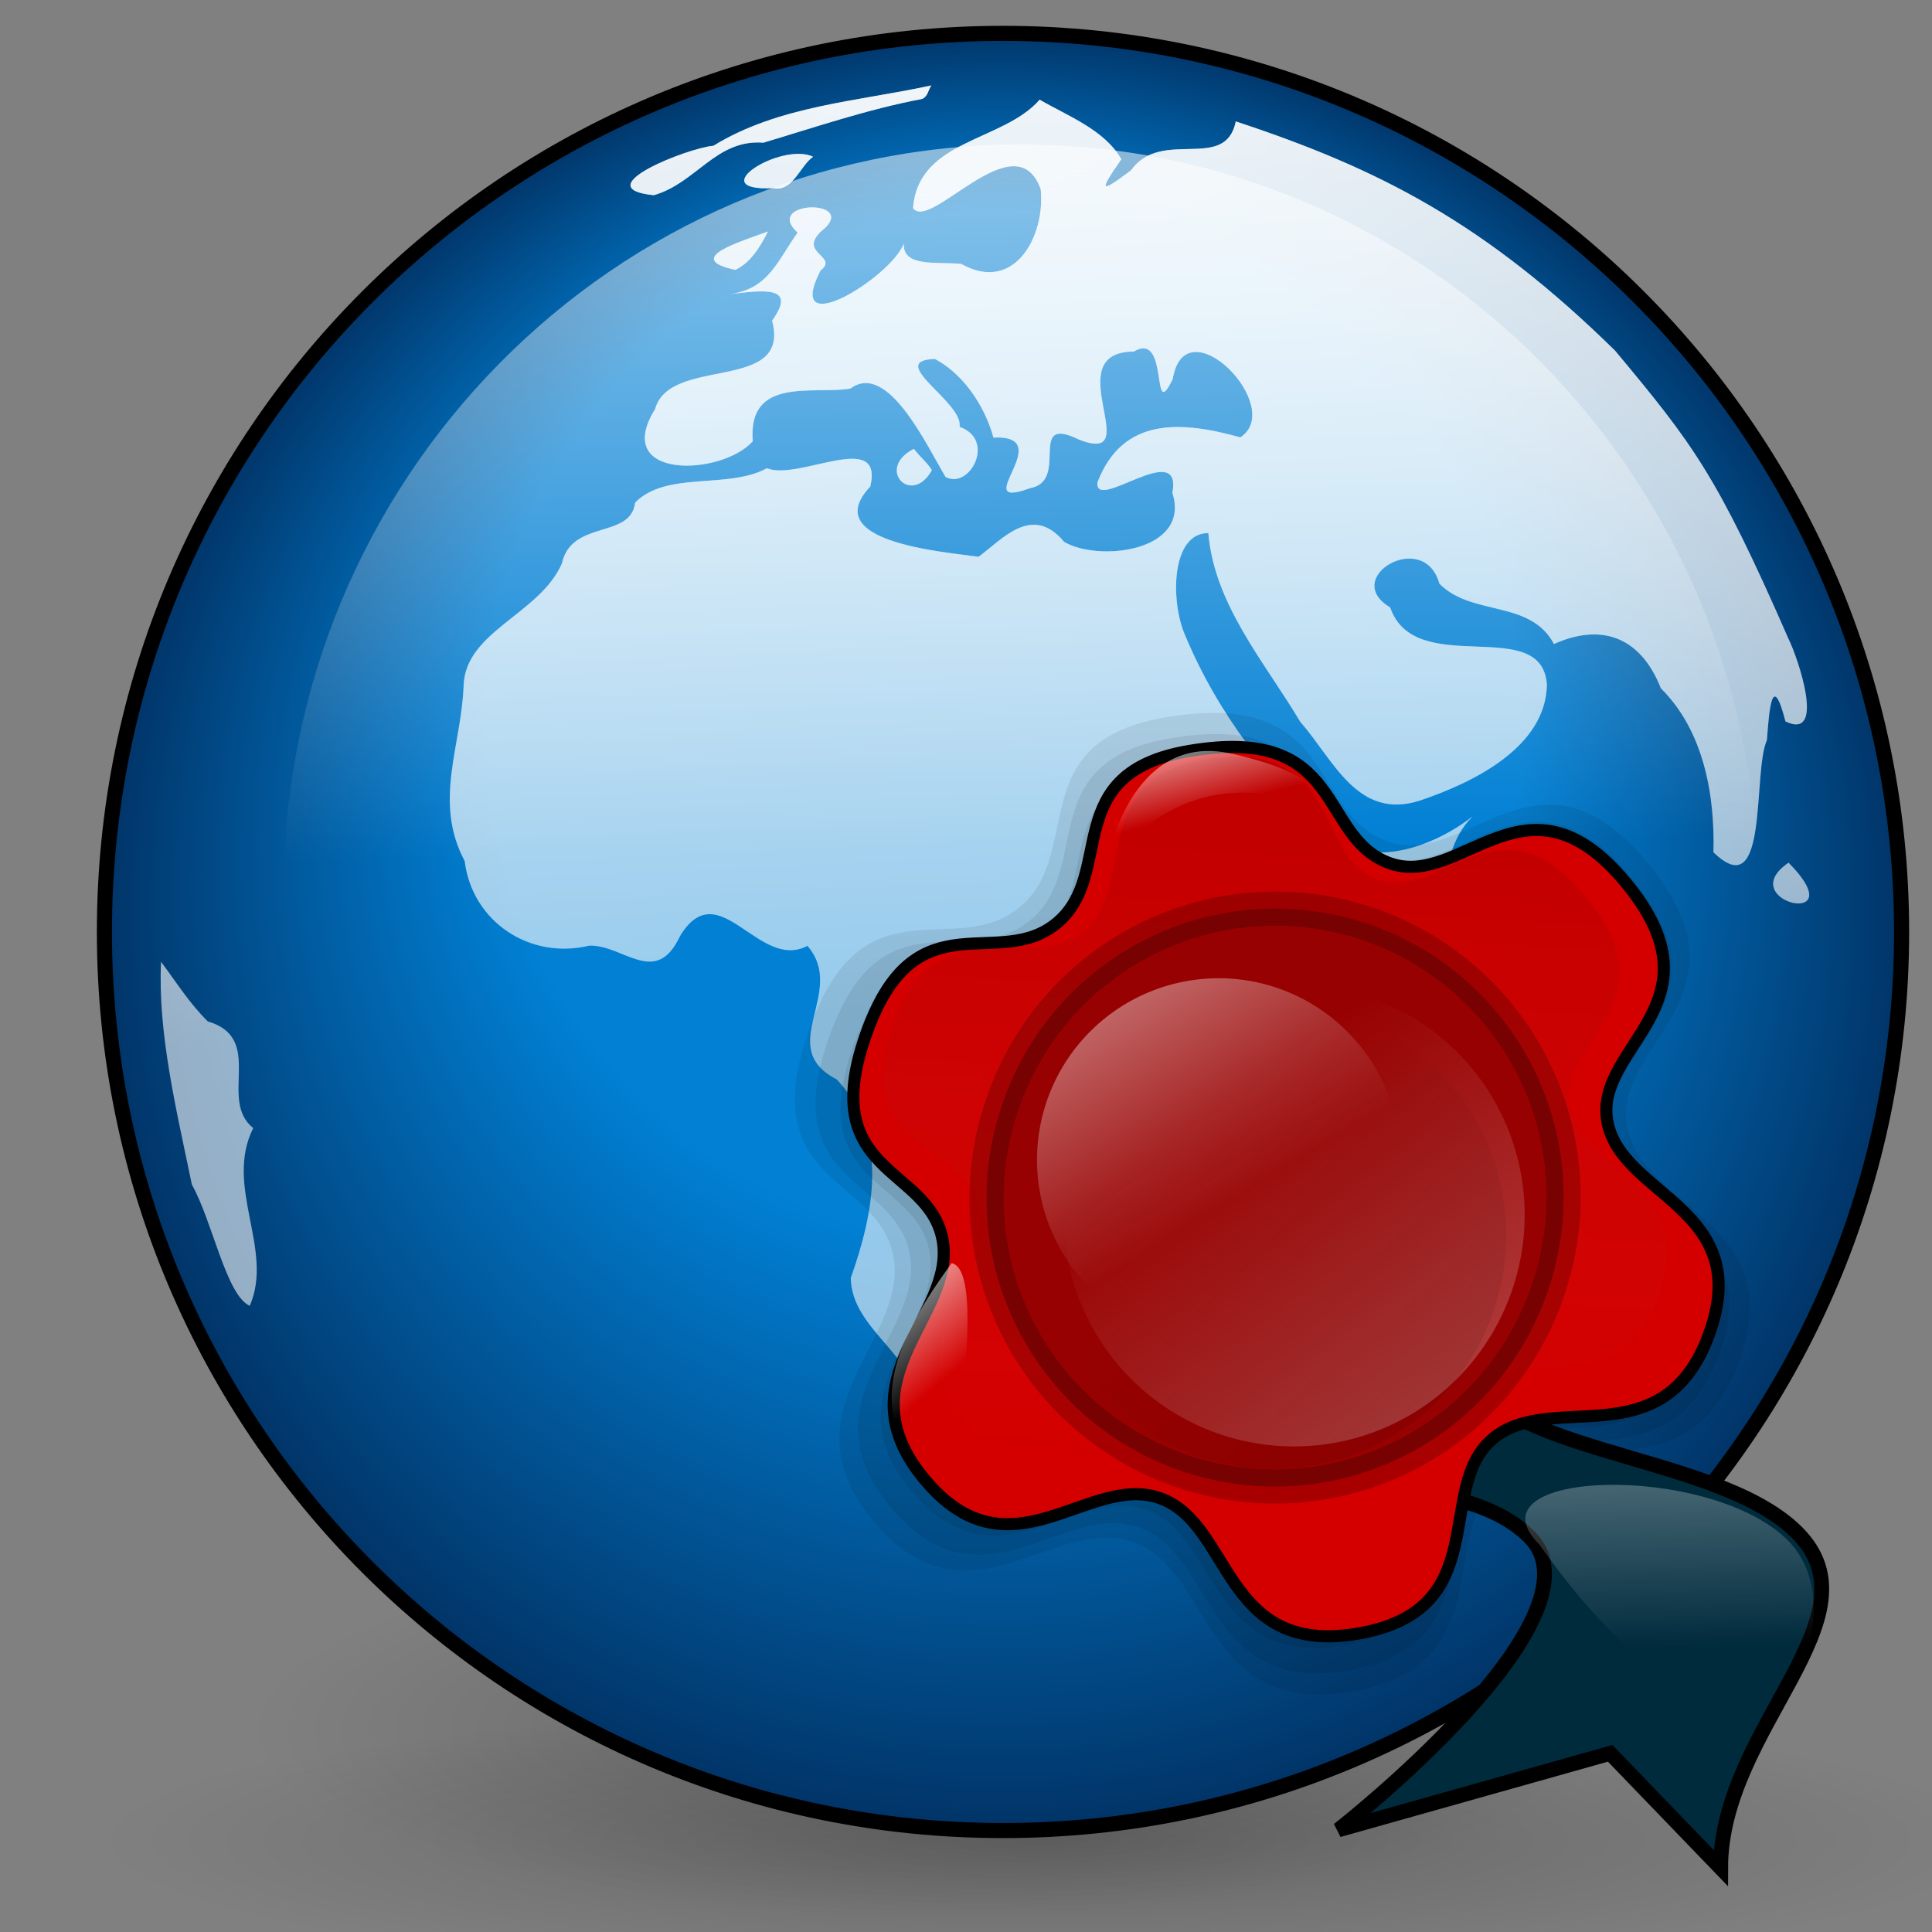 <?xml version="1.0" encoding="UTF-8" standalone="no"?>
<!DOCTYPE svg PUBLIC "-//W3C//DTD SVG 20010904//EN"
"http://www.w3.org/TR/2001/REC-SVG-20010904/DTD/svg10.dtd">
<!-- Created by Andrew Fitzsimon (http://andy.fitzsimon.com.au/) -->
<!-- Created using Inkscape (http://www.inkscape.org/) -->
<svg
   id="ubuntuicon"
   sodipodi:version="0.32"
   inkscape:version="0.40cvs"
   width="160"
   height="160"
   sodipodi:docname="epiphany-bookmarks.svg"
   version="1.0"
   x="0"
   y="0"
   sodipodi:docbase="/home/andy/Desktop/ubuntu icons/human/scalable/apps"
   xmlns="http://www.w3.org/2000/svg"
   xmlns:cc="http://web.resource.org/cc/"
   xmlns:inkscape="http://www.inkscape.org/namespaces/inkscape"
   xmlns:sodipodi="http://sodipodi.sourceforge.net/DTD/sodipodi-0.dtd"
   xmlns:rdf="http://www.w3.org/1999/02/22-rdf-syntax-ns#"
   xmlns:dc="http://purl.org/dc/elements/1.1/"
   xmlns:xlink="http://www.w3.org/1999/xlink">
  <rect width="100%" height="100%" fill="#808080" stroke="none"/>
  <defs
     id="definitions">
    <linearGradient
       inkscape:collect="always"
       xlink:href="#linearGradient1693"
       id="linearGradient1681"
       gradientUnits="userSpaceOnUse"
       gradientTransform="matrix(0.993,0,0,1.007,1.13,-5.953265e-2)"
       x1="92.481"
       y1="-36.282"
       x2="94.372"
       y2="69.625" />
    <linearGradient
       id="linearGradient1557">
      <stop
         style="stop-color:#ffffff;stop-opacity:0;"
         offset="0"
         id="stop1558" />
      <stop
         style="stop-color:#fff;stop-opacity:1;"
         offset="1"
         id="stop1559" />
    </linearGradient>
    <linearGradient
       xlink:href="#linearGradient1557"
       id="linearGradient1560"
       x1="0.507"
       y1="0.556"
       x2="0.162"
       y2="-0.199" />
    <linearGradient
       id="linearGradient1501">
      <stop
         style="stop-color:#ffffff;stop-opacity:1;"
         offset="0"
         id="stop1502" />
      <stop
         style="stop-color:#ffffff;stop-opacity:0;"
         offset="1"
         id="stop1504" />
    </linearGradient>
    <linearGradient
       xlink:href="#linearGradient1501"
       id="linearGradient2648"
       x1="0.988"
       y1="-1.086"
       x2="1.029"
       y2="0.461" />
    <linearGradient
       id="linearGradient1726">
      <stop
         style="stop-color:#000000;stop-opacity:0.407;"
         offset="0"
         id="stop1727" />
      <stop
         style="stop-color:#000000;stop-opacity:0;"
         offset="1"
         id="stop1728" />
    </linearGradient>
    <linearGradient
       xlink:href="#linearGradient1726"
       id="linearGradient1562"
       x1="990.714"
       y1="722.654"
       x2="263.585"
       y2="381.069"
       gradientUnits="userSpaceOnUse" />
    <linearGradient
       id="linearGradient1496">
      <stop
         style="stop-color:#ffffff;stop-opacity:1;"
         offset="0"
         id="stop1497" />
      <stop
         style="stop-color:#ffffff;stop-opacity:0;"
         offset="1"
         id="stop1498" />
    </linearGradient>
    <linearGradient
       xlink:href="#linearGradient1496"
       id="linearGradient1508"
       x1="2.688"
       y1="1.585"
       x2="0.408"
       y2="0.109" />
    <linearGradient
       xlink:href="#linearGradient1868"
       id="linearGradient2116"
       x1="0.578"
       y1="0.521"
       x2="-0.928"
       y2="-0.41" />
    <linearGradient
       xlink:href="#linearGradient1851"
       id="linearGradient849"
       x1="0.607"
       y1="-0.477"
       x2="0.525"
       y2="0.883" />
    <linearGradient
       inkscape:collect="always"
       xlink:href="#linearGradient1693"
       id="linearGradient1688"
       x1="0.615"
       y1="-0.5"
       x2="0.654"
       y2="0.664" />
    <linearGradient
       inkscape:collect="always"
       xlink:href="#linearGradient1693"
       id="linearGradient1720"
       x1="0.284"
       y1="0.141"
       x2="0.649"
       y2="1.547" />
    <radialGradient
       inkscape:collect="always"
       xlink:href="#linearGradient1694"
       id="radialGradient5258"
       cx="0.5"
       cy="0.5"
       r="0.515"
       fx="0.508"
       fy="0.273" />
    <radialGradient
       inkscape:collect="always"
       xlink:href="#MaterialSoftShadow"
       id="radialGradient2044" />
    <linearGradient
       xlink:href="#linearGradient1696"
       id="linearGradient1701"
       x1="-1.783"
       y1="2.406"
       x2="0.783"
       y2="-0.07" />
    <linearGradient
       xlink:href="#linearGradient1696"
       id="linearGradient1700"
       x1="-1.047"
       y1="2.492"
       x2="1.109"
       y2="-0.164" />
    <radialGradient
       xlink:href="#linearGradient1806"
       id="radialGradient1702"
       cx="0.5"
       cy="0.5"
       r="0.5"
       fx="0.5"
       fy="0.5" />
    <linearGradient
       id="linearGradient1675">
      <stop
         style="stop-color:#e3dfd7;stop-opacity:1;"
         offset="0"
         id="stop1676" />
      <stop
         style="stop-color:#c3beb4;stop-opacity:1;"
         offset="0.748"
         id="stop1677" />
      <stop
         style="stop-color:#807d75;stop-opacity:1;"
         offset="1"
         id="stop1678" />
    </linearGradient>
    <radialGradient
       xlink:href="#linearGradient1675"
       id="radialGradient1679"
       cx="0.38"
       cy="0.609"
       r="0.574"
       fx="0.395"
       fy="0.602" />
    <linearGradient
       xlink:href="#linearGradient1696"
       id="linearGradient1674"
       x1="2.333"
       y1="2.414"
       x2="0.171"
       y2="0.07" />
    <linearGradient
       id="linearGradient1806">
      <stop
         style="stop-color:#000000;stop-opacity:0.531;"
         offset="0"
         id="stop1807" />
      <stop
         style="stop-color:#000000;stop-opacity:0.073;"
         offset="0.648"
         id="stop3276" />
      <stop
         style="stop-color:#000000;stop-opacity:0;"
         offset="1"
         id="stop1808" />
    </linearGradient>
    <linearGradient
       id="linearGradient1696">
      <stop
         style="stop-color:#000000;stop-opacity:1;"
         offset="0"
         id="stop6349" />
      <stop
         style="stop-color:#ffffff;stop-opacity:1;"
         offset="1"
         id="stop1699" />
    </linearGradient>
    <linearGradient
       xlink:href="#linearGradient1696"
       id="linearGradient1704"
       x1="-0.667"
       y1="-0.953"
       x2="0.603"
       y2="0.836" />
    <linearGradient
       id="linearGradient1993">
      <stop
         style="stop-color:#ffffff;stop-opacity:0;"
         offset="0"
         id="stop1994" />
      <stop
         style="stop-color:#ffffff;stop-opacity:0;"
         offset="0.639"
         id="stop1997" />
      <stop
         style="stop-color:#ffffff;stop-opacity:0.607;"
         offset="0.737"
         id="stop1996" />
      <stop
         style="stop-color:#ffffff;stop-opacity:0;"
         offset="1"
         id="stop1995" />
    </linearGradient>
    <radialGradient
       xlink:href="#linearGradient1993"
       id="radialGradient1992"
       cx="0.5"
       cy="0.5"
       r="0.5"
       fx="0.5"
       fy="0.5" />
    <linearGradient
       inkscape:collect="always"
       id="linearGradient6143">
      <stop
         style="stop-color:#339900;stop-opacity:1;"
         offset="0"
         id="stop6144" />
      <stop
         style="stop-color:#ffff00;stop-opacity:1;"
         offset="0.5"
         id="stop6146" />
      <stop
         style="stop-color:#980101;stop-opacity:1;"
         offset="1"
         id="stop6145" />
    </linearGradient>
    <linearGradient
       id="linearGradient6136">
      <stop
         style="stop-color:#807d74;stop-opacity:1;"
         offset="0"
         id="stop6137" />
      <stop
         style="stop-color:#b9b6af;stop-opacity:1;"
         offset="0.308"
         id="stop6138" />
      <stop
         style="stop-color:#f2f0eb;stop-opacity:1;"
         offset="0.336"
         id="stop6139" />
      <stop
         style="stop-color:#565248;stop-opacity:1;"
         offset="0.695"
         id="stop6140" />
      <stop
         style="stop-color:#a09d95;stop-opacity:1;"
         offset="0.738"
         id="stop6141" />
      <stop
         style="stop-color:#000000;stop-opacity:1;"
         offset="1"
         id="stop6142" />
    </linearGradient>
    <linearGradient
       inkscape:collect="always"
       id="linearGradient1851">
      <stop
         style="stop-color:#000000;stop-opacity:0.2;"
         offset="0"
         id="stop1852" />
      <stop
         style="stop-color:#000000;stop-opacity:0.065;"
         offset="0.5"
         id="stop1854" />
      <stop
         style="stop-color:#adadad;stop-opacity:0;"
         offset="1"
         id="stop1853" />
    </linearGradient>
    <linearGradient
       id="Basic3DHighlightGradient">
      <stop
         style="stop-color:#eae8e3;stop-opacity:1;"
         offset="0"
         id="stop3921" />
      <stop
         style="stop-color:#eae8e3;stop-opacity:0;"
         offset="1"
         id="stop3922" />
    </linearGradient>
    <linearGradient
       id="BlackTransparent">
      <stop
         style="stop-color:#000000;stop-opacity:1;"
         offset="0"
         id="stopBlackFull" />
      <stop
         style="stop-color:#000000;stop-opacity:0;"
         offset="1"
         id="stopBlackTransparent" />
    </linearGradient>
    <linearGradient
       id="MaterialSteel">
      <stop
         style="stop-color:#807d74;stop-opacity:1;"
         offset="0"
         id="stop3351" />
      <stop
         style="stop-color:#b9b6af;stop-opacity:1;"
         offset="0.308"
         id="stop1713" />
      <stop
         style="stop-color:#f2f0eb;stop-opacity:1;"
         offset="0.336"
         id="stop3353" />
      <stop
         style="stop-color:#565248;stop-opacity:1;"
         offset="0.695"
         id="stop3354" />
      <stop
         style="stop-color:#a09d95;stop-opacity:1;"
         offset="0.738"
         id="stop6665" />
      <stop
         style="stop-color:#000000;stop-opacity:1;"
         offset="1"
         id="stop3355" />
    </linearGradient>
    <linearGradient
       id="WhiteTransparent">
      <stop
         style="stop-color:#ffffff;stop-opacity:1;"
         offset="0"
         id="stopWhiteFull" />
      <stop
         style="stop-color:#ffffff;stop-opacity:0;"
         offset="1"
         id="stopWhiteTransparent" />
    </linearGradient>
    <linearGradient
       id="linearGradient3970">
      <stop
         style="stop-color:#ffffff;stop-opacity:1;"
         offset="0"
         id="stop3971" />
      <stop
         style="stop-color:#ffffff;stop-opacity:0;"
         offset="1"
         id="stop3972" />
    </linearGradient>
    <linearGradient
       id="linearGradient924">
      <stop
         style="stop-color:#ffffff;stop-opacity:0;"
         offset="0"
         id="stop925" />
      <stop
         style="stop-color:#ffffff;stop-opacity:1;"
         offset="1"
         id="stop926" />
    </linearGradient>
    <linearGradient
       id="linearGradient1868">
      <stop
         style="stop-color:#ffffff;stop-opacity:0;"
         offset="0"
         id="stop1869" />
      <stop
         style="stop-color:#fff;stop-opacity:1;"
         offset="1"
         id="stop1870" />
    </linearGradient>
    <linearGradient
       id="linearGradient1807">
      <stop
         style="stop-color:#000000;stop-opacity:0;"
         offset="0"
         id="stop1809" />
      <stop
         style="stop-color:#000000;stop-opacity:0.076;"
         offset="0.61"
         id="stop1810" />
      <stop
         style="stop-color:#000000;stop-opacity:0.359;"
         offset="1"
         id="stop1811" />
    </linearGradient>
    <linearGradient
       id="linearGradient1653">
      <stop
         style="stop-color:#000000;stop-opacity:0;"
         offset="0"
         id="stop1654" />
      <stop
         style="stop-color:#000000;stop-opacity:0.34;"
         offset="0.5"
         id="stop1657" />
      <stop
         style="stop-color:#000000;stop-opacity:0;"
         offset="1"
         id="stop1656" />
    </linearGradient>
    <linearGradient
       id="linearGradient1536">
      <stop
         style="stop-color:#d1940c;stop-opacity:0;"
         offset="0"
         id="stop1537" />
      <stop
         style="stop-color:#eed680;stop-opacity:0.413;"
         offset="0.5"
         id="stop1645" />
      <stop
         style="stop-color:#ffffff;stop-opacity:1;"
         offset="1"
         id="stop1538" />
    </linearGradient>
    <linearGradient
       id="linearGradient11127">
      <stop
         style="stop-color:#000000;stop-opacity:0.505;"
         offset="0"
         id="stop11128" />
      <stop
         style="stop-color:#000000;stop-opacity:0.098;"
         offset="0.5"
         id="stop11129" />
      <stop
         style="stop-color:#000000;stop-opacity:0;"
         offset="1"
         id="stop11130" />
    </linearGradient>
    <linearGradient
       id="linearGradient11107">
      <stop
         style="stop-color:#ffffff;stop-opacity:0.66;"
         offset="0"
         id="stop11108" />
      <stop
         style="stop-color:#ffffff;stop-opacity:0.32;"
         offset="0.5"
         id="stop11492" />
      <stop
         style="stop-color:#ffffff;stop-opacity:0;"
         offset="1"
         id="stop11109" />
    </linearGradient>
    <linearGradient
       id="linearGradient11190">
      <stop
         style="stop-color:#fdfdfd;stop-opacity:1;"
         offset="0"
         id="stop11191" />
      <stop
         style="stop-color:#fd3301;stop-opacity:1;"
         offset="0.5"
         id="stop11192" />
      <stop
         style="stop-color:#fd3301;stop-opacity:0;"
         offset="1"
         id="stop11193" />
    </linearGradient>
    <linearGradient
       id="linearGradient2317">
      <stop
         style="stop-color:#d6d6d6;stop-opacity:1;"
         offset="0"
         id="stop2318" />
      <stop
         style="stop-color:#eaeaea;stop-opacity:1;"
         offset="0.258"
         id="stop2322" />
      <stop
         style="stop-color:#919191;stop-opacity:1;"
         offset="0.706"
         id="stop2320" />
      <stop
         style="stop-color:#d2d2d2;stop-opacity:1;"
         offset="0.733"
         id="stop2321" />
      <stop
         style="stop-color:#a6a6a6;stop-opacity:1;"
         offset="1"
         id="stop2319" />
    </linearGradient>
    <linearGradient
       id="TransparentBlack">
      <stop
         style="stop-color:#000000;stop-opacity:0;"
         offset="0"
         id="stopBlackTransparent1" />
      <stop
         style="stop-color:#000000;stop-opacity:1;"
         offset="1"
         id="stopBlackFull1" />
    </linearGradient>
    <linearGradient
       id="linearGradient1513">
      <stop
         style="stop-color:#ffffff;stop-opacity:1;"
         offset="0"
         id="stop1514" />
      <stop
         style="stop-color:#ffffff;stop-opacity:0;"
         offset="1"
         id="stop1515" />
    </linearGradient>
    <linearGradient
       id="linearGradient1694">
      <stop
         style="stop-color:#0180d4;stop-opacity:1;"
         offset="0"
         id="stop1696" />
      <stop
         style="stop-color:#0180d4;stop-opacity:1;"
         offset="0.57"
         id="stop1698" />
      <stop
         style="stop-color:#013366;stop-opacity:1;"
         offset="1"
         id="stop1697" />
    </linearGradient>
    <linearGradient
       id="linearGradient2150">
      <stop
         style="stop-color:#ffffff;stop-opacity:1;"
         offset="0"
         id="stop2151" />
      <stop
         style="stop-color:#edc73e;stop-opacity:0;"
         offset="1"
         id="stop2152" />
    </linearGradient>
    <linearGradient
       id="linearGradient2127">
      <stop
         style="stop-color:#d0930c;stop-opacity:1;"
         offset="0"
         id="stop2128" />
      <stop
         style="stop-color:#edc73e;stop-opacity:1;"
         offset="1"
         id="stop2129" />
    </linearGradient>
    <linearGradient
       id="MaterialSoftShadow">
      <stop
         style="stop-color:#000000;stop-opacity:0.215;"
         offset="0"
         id="stop2619" />
      <stop
         style="stop-color:#000000;stop-opacity:0.098;"
         offset="0.5"
         id="stop2621" />
      <stop
         style="stop-color:#000000;stop-opacity:0;"
         offset="1"
         id="stop2620" />
    </linearGradient>
    <linearGradient
       id="linearGradient1693">
      <stop
         style="stop-color:#ffffff;stop-opacity:1;"
         offset="0"
         id="stop1694" />
      <stop
         style="stop-color:#ffffff;stop-opacity:0;"
         offset="1"
         id="stop1695" />
    </linearGradient>
    <radialGradient
       xlink:href="#linearGradient1694"
       id="radialGradient1505"
       cx="83.064"
       cy="77.18"
       r="75.043"
       fx="83.064"
       fy="37.927"
       gradientUnits="userSpaceOnUse" />
    <linearGradient
       xlink:href="#linearGradient3970"
       id="linearGradient2222"
       x1="0.611"
       y1="1.195"
       x2="0.611"
       y2="0.773" />
    <linearGradient
       xlink:href="#linearGradient1851"
       id="linearGradient957"
       x1="0.524"
       y1="1.177"
       x2="0.54"
       y2="0.403" />
    <linearGradient
       xlink:href="#linearGradient1851"
       id="linearGradient1063"
       x1="2.184"
       y1="0.965"
       x2="2.136"
       y2="0.175" />
    <linearGradient
       xlink:href="#linearGradient1868"
       id="linearGradient1497" />
    <linearGradient
       xlink:href="#linearGradient2317"
       id="linearGradient2316" />
    <linearGradient
       xlink:href="#linearGradient1513"
       id="linearGradient2121" />
    <linearGradient
       xlink:href="#linearGradient6143"
       id="linearGradient858"
       x1="0.661"
       y1="0.039"
       x2="0.661"
       y2="1.103" />
    <linearGradient
       xlink:href="#linearGradient3970"
       id="linearGradient1004"
       x1="0.889"
       y1="-0.156"
       x2="0.944"
       y2="0.219" />
    <radialGradient
       inkscape:collect="always"
       xlink:href="#MaterialSoftShadow"
       id="radialGradient1274"
       cx="-289.091"
       cy="598.367"
       fx="-289.091"
       fy="598.367"
       r="125.205"
       gradientUnits="userSpaceOnUse" />
    <radialGradient
       inkscape:collect="always"
       xlink:href="#MaterialSoftShadow"
       id="radialGradient1275"
       cx="-289.091"
       cy="598.367"
       fx="-289.091"
       fy="598.367"
       r="125.205"
       gradientUnits="userSpaceOnUse" />
    <radialGradient
       inkscape:collect="always"
       xlink:href="#linearGradient1694"
       id="radialGradient1897"
       cx="49.695"
       cy="52.517"
       r="0.5"
       fx="49.695"
       fy="52.517"
       gradientUnits="userSpaceOnUse"
       gradientTransform="scale(0.993,1.007)" />
    <linearGradient
       inkscape:collect="always"
       xlink:href="#linearGradient1557"
       id="linearGradient1899"
       x1="0.407"
       y1="0.638"
       x2="0.367"
       y2="-0.1" />
    <linearGradient
       inkscape:collect="always"
       xlink:href="#linearGradient1557"
       id="linearGradient1901"
       x1="-0.927"
       y1="-0.073"
       x2="-0.762"
       y2="-0.065"
       gradientTransform="matrix(1.265402e-2,8.795908e-2,-8.795908e-2,1.265402e-2,-0.374,-0.767)" />
    <linearGradient
       inkscape:collect="always"
       xlink:href="#linearGradient1557"
       id="linearGradient1929" />
    <linearGradient
       inkscape:collect="always"
       xlink:href="#linearGradient1557"
       id="linearGradient1932"
       x1="98.592"
       y1="92.665"
       x2="73.594"
       y2="51.928"
       gradientUnits="userSpaceOnUse" />
  </defs>
  <sodipodi:namedview
     id="base"
     pagecolor="#ffffff"
     bordercolor="#666666"
     borderopacity="1.0"
     inkscape:pageopacity="0.0"
     inkscape:pageshadow="2"
     inkscape:zoom="1.9940412"
     inkscape:cx="115.63993"
     inkscape:cy="46.582637"
     inkscape:window-width="640"
     inkscape:window-height="524"
     inkscape:window-x="434"
     inkscape:window-y="116"
     showgrid="false"
     gridempspacing="5"
     gridtolerance="5mm"
     inkscape:grid-points="false"
     gridspacingx="1.25mm"
     gridspacingy="1.25mm"
     showguides="true"
     inkscape:guide-bbox="true"
     inkscape:grid-bbox="false"
     showborder="true"
     inkscape:current-layer="ubuntuicon" />
  <path
     d="M 151.782,73.845 C 151.782,36.201 121.674,5.685 84.535,5.685 C 47.396,5.685 17.289,36.201 17.289,73.845 C 17.289,111.489 47.396,142.006 84.535,142.006 C 121.674,142.006 151.782,111.489 151.782,73.845 z "
     style="fill:url(#radialGradient1897);fill-opacity:1.0;fill-rule:evenodd;stroke:none;stroke-width:2.339;stroke-linecap:butt;stroke-linejoin:miter;stroke-miterlimit:4;stroke-opacity:1;"
     id="path1685" />
  <path
     sodipodi:type="arc"
     style="fill:url(#radialGradient1275);fill-opacity:1;fill-rule:evenodd;stroke:none;stroke-width:1pt;stroke-linecap:butt;stroke-linejoin:miter;stroke-opacity:1;"
     id="path1881"
     sodipodi:cx="-289.09140"
     sodipodi:cy="598.36652"
     sodipodi:rx="125.20509"
     sodipodi:ry="125.20509"
     d="M -163.886 598.367 A 125.205 125.205 0 1 0 -414.296,598.367 A 125.205 125.205 0 1 0 -163.886 598.367 z"
     transform="matrix(-0.448,0,0,0.125,-52.463,68.506)" />
  <path
     sodipodi:type="arc"
     style="fill:url(#radialGradient1274);fill-opacity:1;fill-rule:evenodd;stroke:none;stroke-width:1pt;stroke-linecap:butt;stroke-linejoin:miter;stroke-opacity:1;"
     id="path1882"
     sodipodi:cx="-289.09140"
     sodipodi:cy="598.36652"
     sodipodi:rx="125.20509"
     sodipodi:ry="125.20509"
     d="M -163.886 598.367 A 125.205 125.205 0 1 0 -414.296,598.367 A 125.205 125.205 0 1 0 -163.886 598.367 z"
     transform="matrix(-0.626,0,0,9.299040e-2,-94.044,96.782)" />
  <path
     d="M 157.703,77.308 C 157.703,36.209 124.385,2.891 83.286,2.891 C 42.186,2.891 8.868,36.209 8.868,77.308 C 8.868,118.408 42.186,151.726 83.286,151.726 C 124.385,151.726 157.703,118.408 157.703,77.308 z "
     style="fill:#013366;fill-opacity:1;fill-rule:evenodd;stroke:none;stroke-width:8.716;stroke-linecap:butt;stroke-linejoin:miter;stroke-miterlimit:4;stroke-opacity:1;"
     id="path1883" />
  <path
     d="M 157.482,77.18 C 157.482,36.08 124.164,2.763 83.064,2.763 C 41.965,2.763 8.647,36.08 8.647,77.18 C 8.647,118.28 41.965,151.598 83.064,151.598 C 124.164,151.598 157.482,118.28 157.482,77.18 z "
     style="fill:url(#radialGradient1505);fill-opacity:1.0;fill-rule:evenodd;stroke:#000000;stroke-width:1.25;stroke-linecap:butt;stroke-linejoin:miter;stroke-miterlimit:4;stroke-opacity:1;"
     id="path1884" />
  <path
     d="M 77.128,7.076 C 71.035,8.406 64.519,8.737 59.079,12.074 C 56.971,12.246 48.457,15.586 54.14,16.166 C 57.659,15.167 59.295,11.508 63.224,11.815 C 67.443,10.559 71.781,9.066 76.38,8.188 C 76.855,7.967 76.865,7.444 77.128,7.076 z M 86.099,8.257 C 83.055,11.758 76.036,11.535 75.617,17.238 C 77.051,19.21 84.111,9.929 86.186,15.662 C 86.595,19.506 84.034,24.358 79.596,21.853 C 77.442,21.673 74.761,22.116 74.85,20.189 C 73.733,23.016 64.829,28.486 67.956,22.391 C 69.581,21.17 65.684,20.948 68.361,18.852 C 70.73,16.446 63.212,16.673 66.058,19.268 C 64.409,21.542 63.666,23.96 60.425,24.356 C 63.191,24.047 66.067,23.6 63.944,26.553 C 65.546,32.571 55.489,29.429 54.255,33.872 C 50.598,39.756 59.732,39.445 62.34,36.545 C 61.899,31.104 67.499,32.71 70.438,32.173 C 73.524,29.882 76.784,36.97 78.311,39.504 C 80.314,40.56 82.512,36.419 79.462,35.348 C 79.823,33.314 73.273,29.871 77.419,29.723 C 80.19,31.196 81.749,34.249 82.271,36.237 C 87.793,35.987 80.001,42.369 85.302,40.428 C 88.66,39.827 84.94,34.226 89.398,36.422 C 95.033,38.586 87.463,29.152 93.896,29.112 C 96.885,27.347 95.281,35.245 97.121,31.384 C 98.166,25.13 106.532,33.717 102.719,36.221 C 97.872,34.873 92.99,34.479 90.89,39.938 C 90.597,42.508 97.95,36.229 97.092,40.814 C 98.642,45.676 91.008,46.562 88.128,44.877 C 85.48,41.69 83.014,44.66 81.043,46.11 C 77.971,45.681 67.751,44.869 72.072,40.29 C 73.214,35.51 66.104,39.855 63.516,38.778 C 60.249,40.548 55.214,38.981 52.602,41.62 C 52.229,44.681 47.333,42.994 46.532,46.677 C 44.682,50.87 38.551,52.27 38.396,56.765 C 38.22,61.788 35.854,66.359 38.482,71.308 C 39.114,76.37 43.909,79.501 48.815,78.312 C 51.656,78.251 54.32,81.806 56.318,77.519 C 59.538,72.215 62.831,80.476 66.867,78.331 C 70.191,82.16 64.087,86.714 69.297,89.394 C 73.666,94.023 72.368,100.451 70.459,105.824 C 70.489,110.152 76.169,112.404 76.065,116.693 C 75.631,122.832 81.156,128.217 87.183,125.251 C 91.09,124.15 92.671,119.51 96.676,118.439 C 99.716,115.874 98.395,108.379 103.943,108.196 C 111.515,105.664 106.083,96.612 108.146,91.487 C 111.173,87.912 112.458,82.62 117.094,80.64 C 120.678,77.502 118.312,71.178 121.947,67.624 C 118.868,69.997 113.687,72.073 110.317,69.191 C 105.1,64.665 100.811,59.005 98.151,52.621 C 96.906,49.798 96.985,44.122 100.071,44.148 C 100.557,50.072 104.747,54.844 107.671,59.762 C 110.469,62.958 112.42,67.97 117.612,66.294 C 121.999,64.807 128.012,61.9 128.108,56.7 C 127.699,50.81 117.197,56.31 115.125,50.301 C 110.981,47.832 117.945,43.754 119.201,48.332 C 121.89,51.075 126.714,49.625 128.692,53.333 C 132.695,51.543 135.898,52.803 137.547,57.003 C 141.075,60.497 142.03,65.791 141.899,70.58 C 146.529,75.094 145.106,64.011 146.33,61.286 C 146.515,58.702 146.776,55.519 147.864,59.746 C 151.252,61.37 148.892,54.467 148.118,52.913 C 142.176,39.338 140.266,36.851 133.749,29.036 C 122.992,18.486 114.251,13.983 102.343,10.057 C 101.477,14.286 96.189,10.563 93.666,14.105 C 91.02,16.105 91.007,15.85 92.862,13.194 C 91.515,10.777 88.454,9.622 86.099,8.257 z M 67.336,12.98 C 64.692,11.728 58.139,15.86 64.006,15.582 C 65.665,15.927 66.219,13.773 67.336,12.98 z M 63.592,19.172 C 61.481,19.98 56.466,21.401 60.899,22.348 C 62.168,21.752 62.995,20.385 63.592,19.172 z M 75.688,37.172 C 72.477,38.783 75.478,41.985 77.173,38.938 C 76.77,38.271 76.139,37.8 75.688,37.172 z M 148.12,71.444 C 143.404,74.658 153.706,77.077 148.12,71.444 z M 13.337,79.652 C 13.063,85.543 14.576,91.754 15.891,98.109 C 17.589,101.115 18.731,107.272 20.684,108.142 C 22.72,103.473 18.533,98.252 20.974,93.422 C 18.036,91.11 21.99,85.986 17.213,84.59 C 15.709,83.119 14.589,81.326 13.337,79.652 z M 116.728,98.659 C 116.241,104.099 108.834,105.377 110.215,110.89 C 111.535,113.78 109.568,113.994 109.265,116.336 C 111.988,118.426 114.303,111.624 116.39,109.778 C 116.877,107.09 123.225,98.029 116.728,98.659 z "
     style="fill:#fdfdfd;fill-opacity:0.589;fill-rule:evenodd;stroke:none;stroke-width:1pt;stroke-linecap:butt;stroke-linejoin:miter;stroke-opacity:1;"
     id="path1885" />
  <path
     d="M 77.128,7.076 C 71.035,8.406 64.519,8.737 59.079,12.074 C 56.971,12.246 48.457,15.586 54.14,16.166 C 57.659,15.167 59.295,11.508 63.224,11.815 C 67.443,10.559 71.781,9.066 76.38,8.188 C 76.855,7.967 76.865,7.444 77.128,7.076 z M 86.099,8.257 C 83.055,11.758 76.036,11.535 75.617,17.238 C 77.051,19.21 84.111,9.929 86.186,15.662 C 86.595,19.506 84.034,24.358 79.596,21.853 C 77.442,21.673 74.761,22.116 74.85,20.189 C 73.733,23.016 64.829,28.486 67.956,22.391 C 69.581,21.17 65.684,20.948 68.361,18.852 C 70.73,16.446 63.212,16.673 66.058,19.268 C 64.409,21.542 63.666,23.96 60.425,24.356 C 63.191,24.047 66.067,23.6 63.944,26.553 C 65.546,32.571 55.489,29.429 54.255,33.872 C 50.598,39.756 59.732,39.445 62.34,36.545 C 61.899,31.104 67.499,32.71 70.438,32.173 C 73.524,29.882 76.784,36.97 78.311,39.504 C 80.314,40.56 82.512,36.419 79.462,35.348 C 79.823,33.314 73.273,29.871 77.419,29.723 C 80.19,31.196 81.749,34.249 82.271,36.237 C 87.793,35.987 80.001,42.369 85.302,40.428 C 88.66,39.827 84.94,34.226 89.398,36.422 C 95.033,38.586 87.463,29.152 93.896,29.112 C 96.885,27.347 95.281,35.245 97.121,31.384 C 98.166,25.13 106.532,33.717 102.719,36.221 C 97.872,34.873 92.99,34.479 90.89,39.938 C 90.597,42.508 97.95,36.229 97.092,40.814 C 98.642,45.676 91.008,46.562 88.128,44.877 C 85.48,41.69 83.014,44.66 81.043,46.11 C 77.971,45.681 67.751,44.869 72.072,40.29 C 73.214,35.51 66.104,39.855 63.516,38.778 C 60.249,40.548 55.214,38.981 52.602,41.62 C 52.229,44.681 47.333,42.994 46.532,46.677 C 44.682,50.87 38.551,52.27 38.396,56.765 C 38.22,61.788 35.854,66.359 38.482,71.308 C 39.114,76.37 43.909,79.501 48.815,78.312 C 51.656,78.251 54.32,81.806 56.318,77.519 C 59.538,72.215 62.831,80.476 66.867,78.331 C 70.191,82.16 64.087,86.714 69.297,89.394 C 73.666,94.023 72.368,100.451 70.459,105.824 C 70.489,110.152 76.169,112.404 76.065,116.693 C 75.631,122.832 81.156,128.217 87.183,125.251 C 91.09,124.15 92.671,119.51 96.676,118.439 C 99.716,115.874 98.395,108.379 103.943,108.196 C 111.515,105.664 106.083,96.612 108.146,91.487 C 111.173,87.912 112.458,82.62 117.094,80.64 C 120.678,77.502 118.312,71.178 121.947,67.624 C 118.868,69.997 113.687,72.073 110.317,69.191 C 105.1,64.665 100.811,59.005 98.151,52.621 C 96.906,49.798 96.985,44.122 100.071,44.148 C 100.557,50.072 104.747,54.844 107.671,59.762 C 110.469,62.958 112.42,67.97 117.612,66.294 C 121.999,64.807 128.012,61.9 128.108,56.7 C 127.699,50.81 117.197,56.31 115.125,50.301 C 110.981,47.832 117.945,43.754 119.201,48.332 C 121.89,51.075 126.714,49.625 128.692,53.333 C 132.695,51.543 135.898,52.803 137.547,57.003 C 141.075,60.497 142.03,65.791 141.899,70.58 C 146.529,75.094 145.106,64.011 146.33,61.286 C 146.515,58.702 146.776,55.519 147.864,59.746 C 151.252,61.37 148.892,54.467 148.118,52.913 C 142.176,39.338 140.266,36.851 133.749,29.036 C 122.992,18.486 114.251,13.983 102.343,10.057 C 101.477,14.286 96.189,10.563 93.666,14.105 C 91.02,16.105 91.007,15.85 92.862,13.194 C 91.515,10.777 88.454,9.622 86.099,8.257 z M 67.336,12.98 C 64.692,11.728 58.139,15.86 64.006,15.582 C 65.665,15.927 66.219,13.773 67.336,12.98 z M 63.592,19.172 C 61.481,19.98 56.466,21.401 60.899,22.348 C 62.168,21.752 62.995,20.385 63.592,19.172 z M 75.688,37.172 C 72.477,38.783 75.478,41.985 77.173,38.938 C 76.77,38.271 76.139,37.8 75.688,37.172 z M 148.12,71.444 C 143.404,74.658 153.706,77.077 148.12,71.444 z M 13.337,79.652 C 13.063,85.543 14.576,91.754 15.891,98.109 C 17.589,101.115 18.731,107.272 20.684,108.142 C 22.72,103.473 18.533,98.252 20.974,93.422 C 18.036,91.11 21.99,85.986 17.213,84.59 C 15.709,83.119 14.589,81.326 13.337,79.652 z M 116.728,98.659 C 116.241,104.099 108.834,105.377 110.215,110.89 C 111.535,113.78 109.568,113.994 109.265,116.336 C 111.988,118.426 114.303,111.624 116.39,109.778 C 116.877,107.09 123.225,98.029 116.728,98.659 z "
     style="fill:url(#linearGradient1899);fill-opacity:1.0;fill-rule:evenodd;stroke:none;stroke-width:1pt;stroke-linecap:butt;stroke-linejoin:miter;stroke-opacity:1;"
     id="path1683" />
  <path
     d="M 157.703,77.308 C 157.703,36.209 124.385,2.891 83.286,2.891 C 42.186,2.891 8.868,36.209 8.868,77.308 C 8.868,118.408 42.186,151.726 83.286,151.726 C 124.385,151.726 157.703,118.408 157.703,77.308 z "
     style="fill:none;fill-opacity:1;fill-rule:evenodd;stroke:none;stroke-width:3.75;stroke-linecap:butt;stroke-linejoin:miter;stroke-miterlimit:4;stroke-opacity:1;"
     id="path1886" />
  <path
     d="M 157.703,77.308 C 157.703,36.209 124.385,2.891 83.286,2.891 C 42.186,2.891 8.868,36.209 8.868,77.308 C 8.868,118.408 42.186,151.726 83.286,151.726 C 124.385,151.726 157.703,118.408 157.703,77.308 z "
     style="fill:none;fill-opacity:0.941;fill-rule:evenodd;stroke:none;stroke-width:5.804;stroke-linecap:butt;stroke-linejoin:miter;stroke-miterlimit:4;stroke-opacity:1;"
     id="path1887" />
  <path
     d="M 145.586,73.845 C 145.586,39.67 118.253,11.965 84.535,11.965 C 50.818,11.965 23.485,39.67 23.485,73.845 C 23.485,108.021 50.818,135.726 84.535,135.726 C 118.253,135.726 145.586,108.021 145.586,73.845 z "
     style="fill:url(#linearGradient1681);fill-opacity:1;fill-rule:evenodd;stroke:none;stroke-width:2.339;stroke-linecap:butt;stroke-linejoin:miter;stroke-miterlimit:4;stroke-opacity:1;"
     id="path1888" />
  <g
     id="g5573"
     transform="matrix(1.648,0,0,1.648,-161.642,-235.244)"
     style="fill-opacity:0.08;">
    <path
       style="fill-rule:evenodd;stroke-width:25;"
       d="M 165.98,227.751 C 158.486,229.011 159.045,221.669 155.039,220.235 C 151.032,218.8 146.705,224.909 141.943,219.143 C 137.343,213.572 143.742,210.096 142.981,205.909 C 142.221,201.722 135.807,202.352 138.845,194.205 C 141.588,186.851 146.114,191.056 149.359,188.304 C 152.605,185.552 149.435,180.009 156.67,178.792 C 165.376,177.328 163.788,183.591 167.794,185.025 C 171.801,186.46 175.377,179.44 180.89,186.117 C 186.456,192.858 179.091,195.164 179.852,199.351 C 180.612,203.538 188.097,204.15 185.454,211.238 C 182.907,218.066 176.719,214.204 173.474,216.956 C 170.228,219.708 173.615,226.467 165.98,227.751 z "
       id="path5574"
       sodipodi:nodetypes="czzzzzzzzzzzz" />
    <path
       style="fill-rule:evenodd;stroke-width:25;"
       d="M 165.603,225.415 C 158.823,226.555 159.329,219.913 155.704,218.615 C 152.08,217.317 148.164,222.844 143.856,217.627 C 139.695,212.587 145.484,209.442 144.796,205.654 C 144.108,201.866 138.305,202.436 141.054,195.065 C 143.535,188.412 147.63,192.216 150.566,189.726 C 153.502,187.237 150.634,182.221 157.18,181.12 C 165.057,179.796 163.62,185.462 167.245,186.76 C 170.869,188.058 174.105,181.707 179.093,187.748 C 184.128,193.846 177.465,195.933 178.153,199.721 C 178.841,203.509 185.613,204.063 183.222,210.476 C 180.918,216.653 175.319,213.158 172.383,215.648 C 169.446,218.138 172.511,224.253 165.603,225.415 z "
       id="path5575"
       sodipodi:nodetypes="czzzzzzzzzzzz" />
    <path
       style="fill-rule:evenodd;stroke-width:25;"
       d="M 165.81,226.693 C 158.639,227.899 159.173,220.874 155.34,219.501 C 151.507,218.128 147.365,223.974 142.809,218.456 C 138.408,213.126 144.531,209.8 143.803,205.793 C 143.075,201.787 136.938,202.39 139.845,194.594 C 142.47,187.558 146.8,191.582 149.906,188.948 C 153.011,186.315 149.978,181.01 156.901,179.846 C 165.231,178.445 163.712,184.438 167.546,185.811 C 171.379,187.184 174.801,180.466 180.076,186.855 C 185.402,193.305 178.355,195.512 179.083,199.519 C 179.81,203.525 186.972,204.111 184.443,210.893 C 182.007,217.426 176.085,213.73 172.98,216.364 C 169.874,218.997 173.115,225.465 165.81,226.693 z "
       id="path5576"
       sodipodi:nodetypes="czzzzzzzzzzzz" />
  </g>
  <path
     style="fill:#002b3d;fill-opacity:1;stroke:#000000;stroke-opacity:1;"
     d="M 192.447,114.509 C 192.447,114.509 180.426,131.107 180.426,138.552 C 180.426,146.001 194.167,141.996 199.603,147.428 C 205.04,152.869 186.717,167.182 186.717,167.182 L 205.04,162.023 L 212.49,169.751 C 212.49,160.304 223.368,152.864 217.643,147.134 C 211.918,141.404 195.598,142.016 194.748,134.536 C 193.889,127.061 192.452,114.504 192.452,114.504 L 192.447,114.509 z "
     id="path5578"
     transform="matrix(1.228,0,0,1.228,-118.441,-53.761)" />
  <path
     style="fill:#d40000;fill-opacity:1;fill-rule:evenodd;stroke:#000000;stroke-width:6.955;stroke-miterlimit:4;stroke-opacity:1;"
     d="M 426.112,669.437 C 357.894,708.823 336.723,635.493 292.617,636.07 C 248.511,636.648 228.609,711.663 161.473,672.902 C 96.625,635.461 146.176,578.517 123.623,540.608 C 101.069,502.7 41.057,532.053 41.057,441.919 C 41.057,360.564 100.245,385.01 121.798,346.524 C 143.351,308.038 92.479,265.683 158.34,227.658 C 237.594,181.9 244.862,248.479 288.968,247.901 C 333.074,247.324 342.379,166.191 420.112,211.07 C 498.582,256.375 435.409,305.455 457.962,343.363 C 480.516,381.272 555.431,360.108 555.431,438.522 C 555.431,514.057 481.34,498.962 459.787,537.448 C 438.234,575.934 495.613,629.311 426.112,669.437 z "
     id="path5579"
     sodipodi:nodetypes="czzzzzzzzzzzz"
     transform="matrix(0.135,5.027650e-2,-5.027650e-2,0.135,88.554,23.496)" />
  <path
     style="fill:url(#linearGradient849);fill-rule:evenodd;stroke-width:25;"
     d="M 127.506,348.726 C 114.516,350.911 115.484,338.184 108.54,335.698 C 101.596,333.211 94.094,343.801 85.841,333.805 C 77.868,324.15 88.959,318.123 87.641,310.866 C 86.322,303.608 72.663,304.383 77.93,290.261 C 82.684,277.514 93.07,285.121 98.696,280.35 C 104.322,275.58 99.144,263.747 111.685,261.638 C 126.776,259.1 123.707,272.18 130.651,274.667 C 137.595,277.154 143.794,264.986 153.351,276.559 C 162.998,288.243 150.232,292.241 151.55,299.499 C 152.869,306.756 165.843,307.818 161.261,320.103 C 156.847,331.938 146.121,325.244 140.495,330.014 C 134.869,334.785 140.74,346.5 127.506,348.726 z "
     id="path5580"
     sodipodi:nodetypes="czzzzzzzzzzzz"
     transform="matrix(0.76,0,0,0.76,14.781,-135.928)" />
  <path
     sodipodi:type="arc"
     style="fill:#980101;fill-opacity:1;fill-rule:evenodd;stroke:#000000;stroke-width:19.755;stroke-miterlimit:4;stroke-opacity:0.209;"
     id="path5581"
     sodipodi:cx="293.67163"
     sodipodi:cy="450.62323"
     sodipodi:rx="166.98976"
     sodipodi:ry="166.98976"
     d="M 460.661 450.623 A 166.99 166.99 0 1 0 126.682,450.623 A 166.99 166.99 0 1 0 460.661 450.623 z"
     transform="matrix(0.134,4.983555e-2,-4.983555e-2,0.134,88.702,24.159)" />
  <path
     sodipodi:type="arc"
     style="fill:url(#linearGradient1508);fill-opacity:0.75;fill-rule:evenodd;stroke-width:1pt;"
     id="path5583"
     sodipodi:cx="293.67163"
     sodipodi:cy="450.62323"
     sodipodi:rx="166.98976"
     sodipodi:ry="166.98976"
     d="M 460.661 450.623 A 166.99 166.99 0 1 0 126.682,450.623 A 166.99 166.99 0 1 0 460.661 450.623 z"
     transform="matrix(0.107,3.992999e-2,-3.992999e-2,0.107,93.748,40.728)" />
  <path
     sodipodi:type="arc"
     style="fill:url(#linearGradient1562);fill-opacity:0.75;fill-rule:evenodd;stroke-width:1pt;"
     id="path5584"
     sodipodi:cx="293.67163"
     sodipodi:cy="450.62323"
     sodipodi:rx="166.98976"
     sodipodi:ry="166.98976"
     d="M 460.661 450.623 A 166.99 166.99 0 1 0 126.682,450.623 A 166.99 166.99 0 1 0 460.661 450.623 z"
     transform="matrix(0.108,4.038392e-2,-4.038392e-2,0.108,91.945,41.815)" />
  <path
     style="fill:url(#linearGradient2648);"
     d="M 200.268,147.949 C 215.054,168.886 222.36,153.003 217.038,147.676 C 211.716,142.349 195.214,142.899 200.268,147.949 z "
     id="path5585"
     sodipodi:nodetypes="ccc"
     transform="matrix(1.228,0,0,1.228,-118.441,-53.761)" />
  <path
     style="fill:url(#linearGradient1560);fill-rule:evenodd;stroke-width:1pt;"
     d="M 111.619,109.493 C 111.619,109.493 112.731,102.625 117.983,103.837 C 123.236,105.049 122.024,106.362 122.024,106.362 C 119.802,105.857 115.761,104.443 111.619,109.493 z "
     id="path5586"
     sodipodi:nodetypes="cccc"
     transform="matrix(1.648,0,0,1.648,-92.373,-108.694)" />
  <path
     style="fill:url(#linearGradient1560);fill-rule:evenodd;stroke-width:1pt;"
     d="M 101.698,123.261 C 101.698,123.261 97.898,117.432 102.599,114.794 C 107.301,112.157 107.288,113.944 107.288,113.944 C 105.304,115.065 101.363,116.738 101.698,123.261 z "
     id="path5587"
     sodipodi:nodetypes="cccc"
     transform="matrix(1.648,0,0,1.648,-92.373,-108.694)" />
  <path
     style="fill:url(#linearGradient1560);fill-rule:evenodd;stroke-width:1pt;"
     d="M 103.635,141.138 C 103.635,141.138 105.796,129.837 103.877,129.432 C 100.203,134.435 99.612,137.718 103.635,141.138 z "
     id="path5588"
     sodipodi:nodetypes="ccc"
     transform="matrix(1.648,0,0,1.648,-92.373,-108.694)" />
  <path
     style="fill:url(#linearGradient1560);fill-rule:evenodd;stroke-width:1pt;"
     d="M 129.038,109.517 C 133.739,106.879 133.726,108.666 133.726,108.666 C 127.5,115.04 126.256,110.841 129.038,109.517 z "
     id="path5589"
     sodipodi:nodetypes="ccc"
     transform="matrix(1.648,0,0,1.648,-92.373,-108.694)" />
  <path
     sodipodi:type="arc"
     style="fill:url(#linearGradient1932);fill-opacity:1;fill-rule:evenodd;stroke:none;stroke-width:1pt;stroke-linecap:butt;stroke-linejoin:miter;stroke-opacity:1;"
     id="path1930"
     sodipodi:cx="94.657021"
     sodipodi:cy="91.044556"
     sodipodi:rx="15.044825"
     sodipodi:ry="15.044825"
     d="M 109.702 91.045 A 15.045 15.045 0 1 0 79.612,91.045 A 15.045 15.045 0 1 0 109.702 91.045 z"
     transform="translate(6.269,5.015)" />
</svg>
